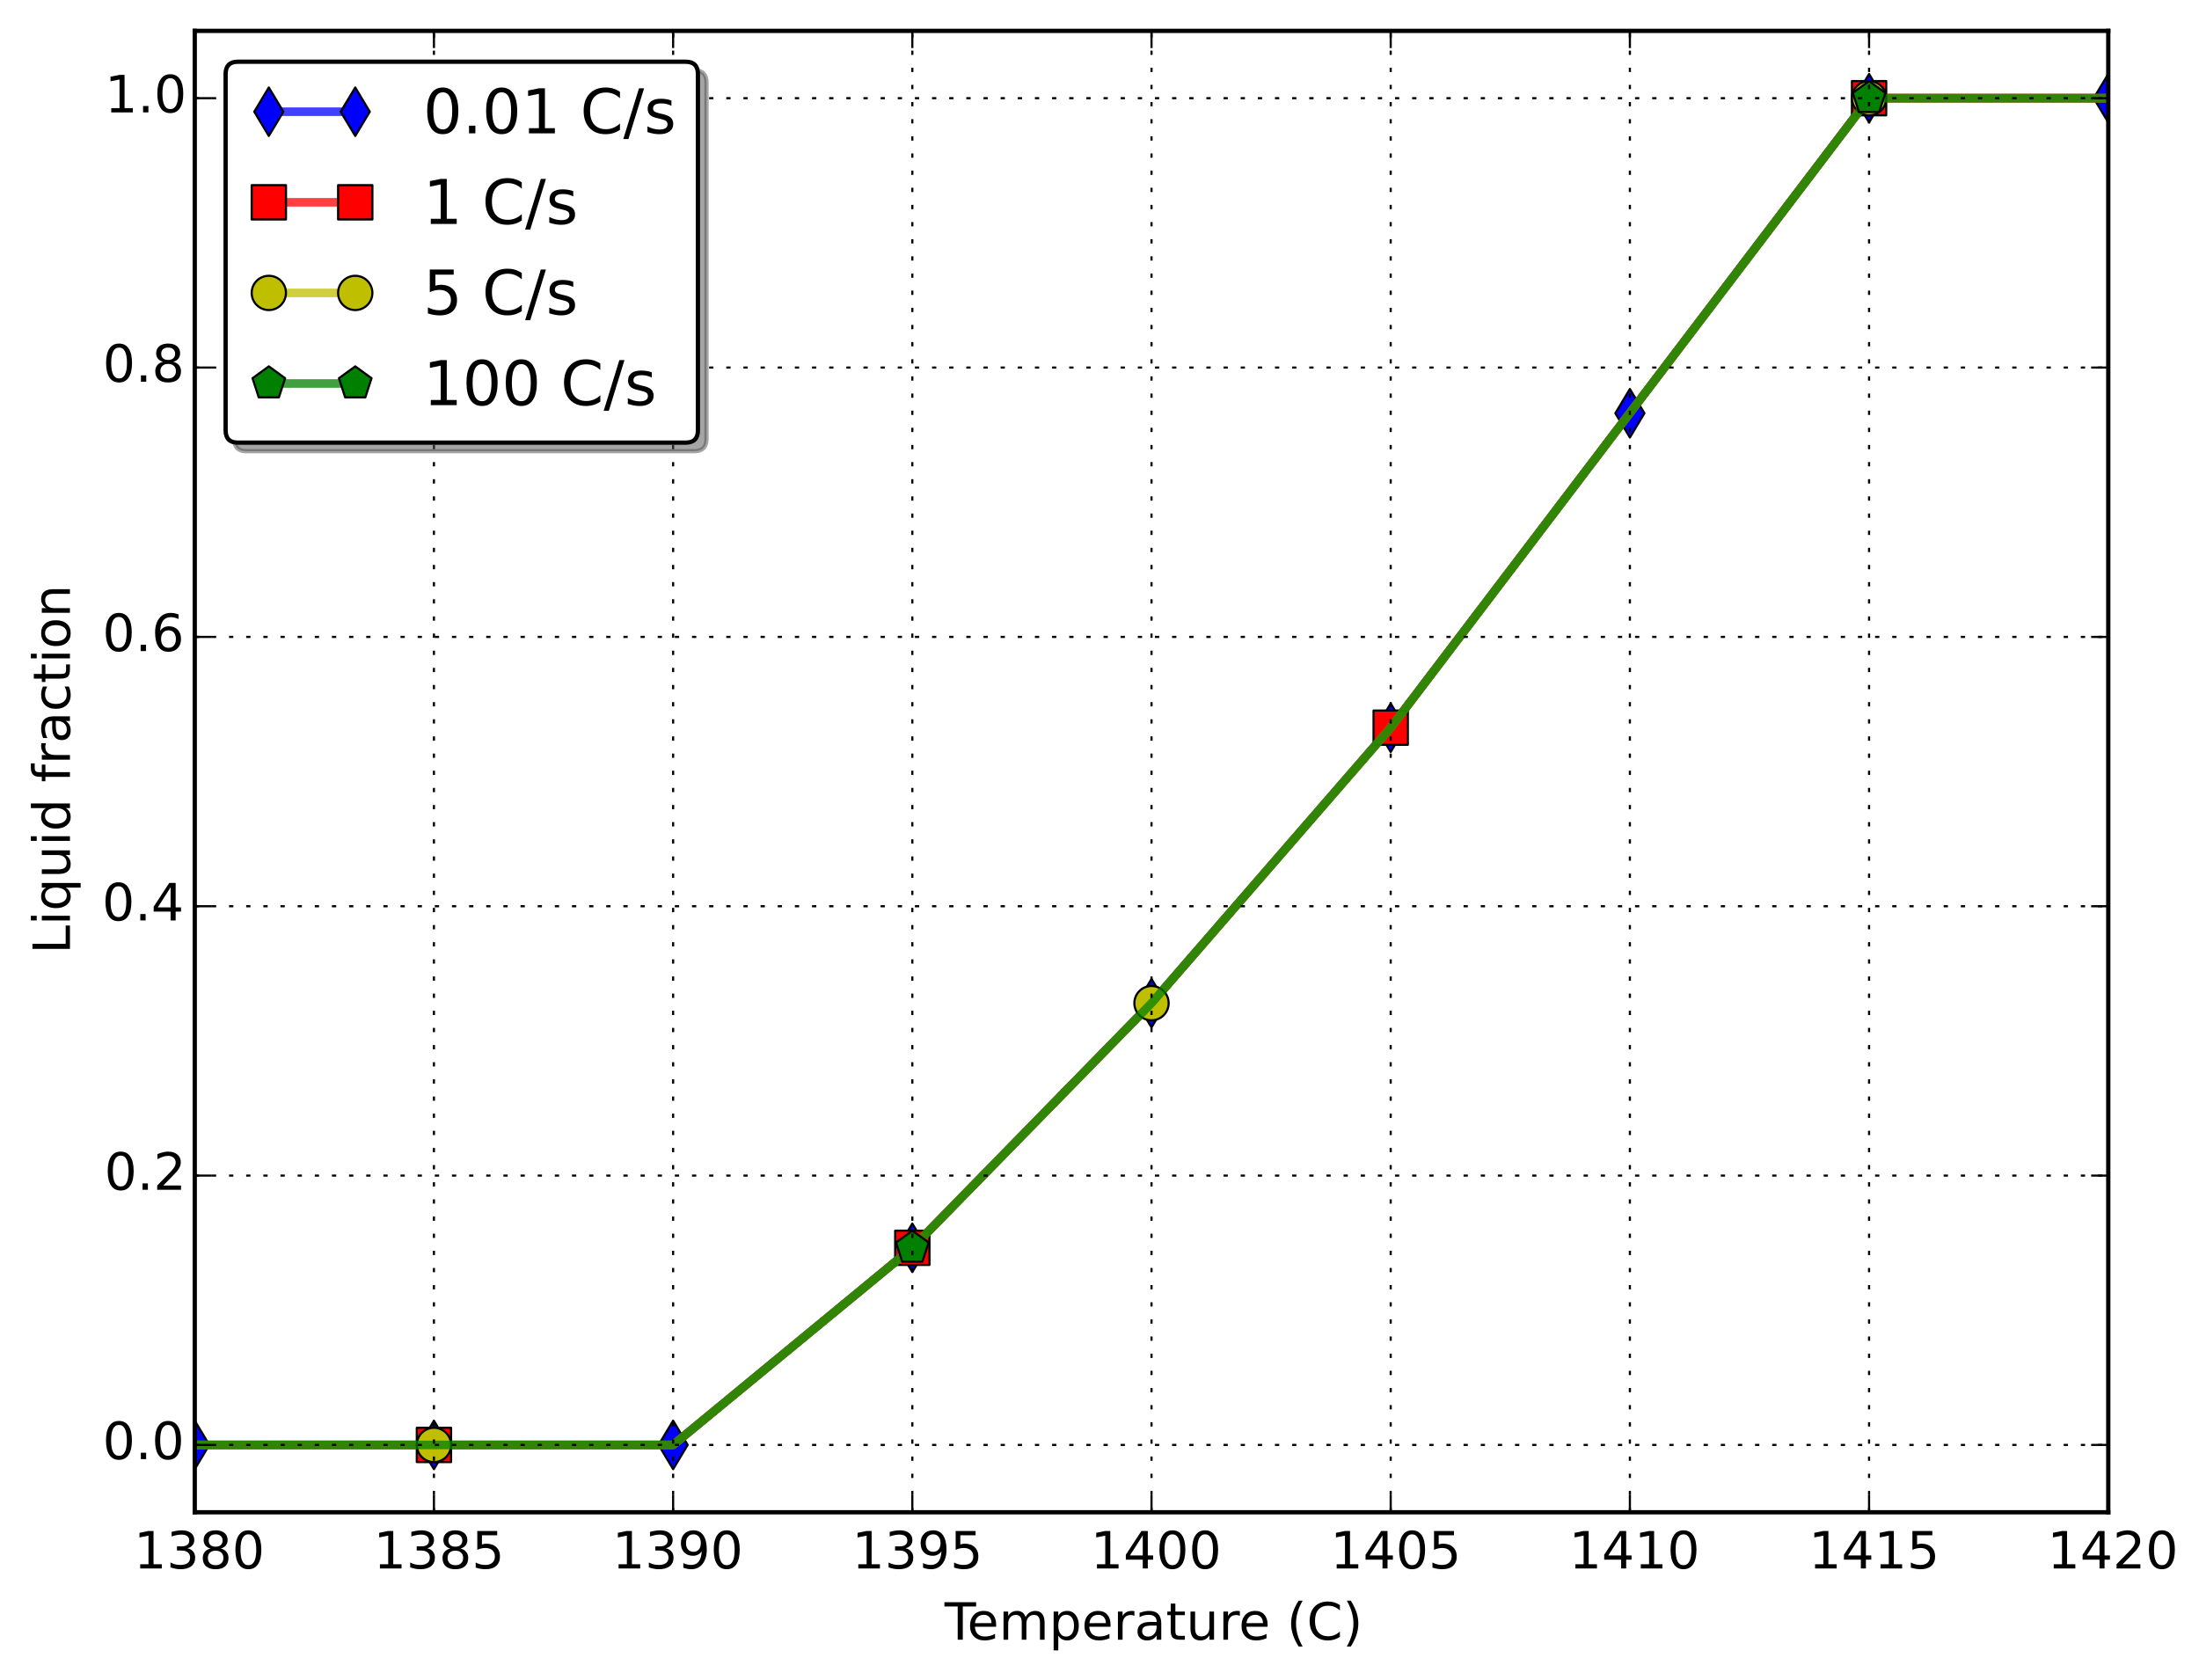 <?xml version="1.0" encoding="utf-8" standalone="no"?>
<!DOCTYPE svg PUBLIC "-//W3C//DTD SVG 1.1//EN"
  "http://www.w3.org/Graphics/SVG/1.1/DTD/svg11.dtd">
<!-- Created with matplotlib (http://matplotlib.org/) -->
<svg height="392pt" version="1.1" viewBox="0 0 513 392" width="513pt" xmlns="http://www.w3.org/2000/svg" xmlns:xlink="http://www.w3.org/1999/xlink">
 <defs>
  <style type="text/css">
*{stroke-linecap:butt;stroke-linejoin:round;}
  </style>
 </defs>
 <g id="figure_1">
  <g id="patch_1">
   <path d="
M0 392.227
L513.246 392.227
L513.246 0
L0 0
z
" style="fill:#ffffff;"/>
  </g>
  <g id="axes_1">
   <g id="patch_2">
    <path d="
M45.433 352.8
L491.833 352.8
L491.833 7.2
L45.433 7.2
z
" style="fill:#ffffff;"/>
   </g>
   <g id="line2d_1">
    <path clip-path="url(#p2673c339a9)" d="
M514.246 22.909
L436.033 22.909
L324.433 169.763
L268.633 234.03
L212.833 291.104
L157.033 337.091
L-1 337.091
L-1 337.091" style="fill:none;opacity:0.75;stroke:#0000ff;stroke-linecap:square;stroke-width:2;"/>
    <defs>
     <path d="
M-2.66454e-16 5.657
L3.394 0
L1.77636e-16 -5.657
L-3.394 -8.88178e-16
z
" id="m608f1dc047" style="stroke:#000000;stroke-linejoin:miter;stroke-width:0.5;"/>
    </defs>
    <g clip-path="url(#p2673c339a9)">
     <use style="fill:#0000ff;opacity:0.75;stroke:#000000;stroke-linejoin:miter;stroke-width:0.5;" x="2444.833" xlink:href="#m608f1dc047" y="22.909"/>
     <use style="fill:#0000ff;opacity:0.75;stroke:#000000;stroke-linejoin:miter;stroke-width:0.5;" x="2389.033" xlink:href="#m608f1dc047" y="22.909"/>
     <use style="fill:#0000ff;opacity:0.75;stroke:#000000;stroke-linejoin:miter;stroke-width:0.5;" x="2333.233" xlink:href="#m608f1dc047" y="22.909"/>
     <use style="fill:#0000ff;opacity:0.75;stroke:#000000;stroke-linejoin:miter;stroke-width:0.5;" x="2277.433" xlink:href="#m608f1dc047" y="22.909"/>
     <use style="fill:#0000ff;opacity:0.75;stroke:#000000;stroke-linejoin:miter;stroke-width:0.5;" x="2221.633" xlink:href="#m608f1dc047" y="22.909"/>
     <use style="fill:#0000ff;opacity:0.75;stroke:#000000;stroke-linejoin:miter;stroke-width:0.5;" x="2165.833" xlink:href="#m608f1dc047" y="22.909"/>
     <use style="fill:#0000ff;opacity:0.75;stroke:#000000;stroke-linejoin:miter;stroke-width:0.5;" x="2110.033" xlink:href="#m608f1dc047" y="22.909"/>
     <use style="fill:#0000ff;opacity:0.75;stroke:#000000;stroke-linejoin:miter;stroke-width:0.5;" x="2054.233" xlink:href="#m608f1dc047" y="22.909"/>
     <use style="fill:#0000ff;opacity:0.75;stroke:#000000;stroke-linejoin:miter;stroke-width:0.5;" x="1998.433" xlink:href="#m608f1dc047" y="22.909"/>
     <use style="fill:#0000ff;opacity:0.75;stroke:#000000;stroke-linejoin:miter;stroke-width:0.5;" x="1942.633" xlink:href="#m608f1dc047" y="22.909"/>
     <use style="fill:#0000ff;opacity:0.75;stroke:#000000;stroke-linejoin:miter;stroke-width:0.5;" x="1886.833" xlink:href="#m608f1dc047" y="22.909"/>
     <use style="fill:#0000ff;opacity:0.75;stroke:#000000;stroke-linejoin:miter;stroke-width:0.5;" x="1831.033" xlink:href="#m608f1dc047" y="22.909"/>
     <use style="fill:#0000ff;opacity:0.75;stroke:#000000;stroke-linejoin:miter;stroke-width:0.5;" x="1775.233" xlink:href="#m608f1dc047" y="22.909"/>
     <use style="fill:#0000ff;opacity:0.75;stroke:#000000;stroke-linejoin:miter;stroke-width:0.5;" x="1719.433" xlink:href="#m608f1dc047" y="22.909"/>
     <use style="fill:#0000ff;opacity:0.75;stroke:#000000;stroke-linejoin:miter;stroke-width:0.5;" x="1663.633" xlink:href="#m608f1dc047" y="22.909"/>
     <use style="fill:#0000ff;opacity:0.75;stroke:#000000;stroke-linejoin:miter;stroke-width:0.5;" x="1607.833" xlink:href="#m608f1dc047" y="22.909"/>
     <use style="fill:#0000ff;opacity:0.75;stroke:#000000;stroke-linejoin:miter;stroke-width:0.5;" x="1552.033" xlink:href="#m608f1dc047" y="22.909"/>
     <use style="fill:#0000ff;opacity:0.75;stroke:#000000;stroke-linejoin:miter;stroke-width:0.5;" x="1496.233" xlink:href="#m608f1dc047" y="22.909"/>
     <use style="fill:#0000ff;opacity:0.75;stroke:#000000;stroke-linejoin:miter;stroke-width:0.5;" x="1440.433" xlink:href="#m608f1dc047" y="22.909"/>
     <use style="fill:#0000ff;opacity:0.75;stroke:#000000;stroke-linejoin:miter;stroke-width:0.5;" x="1384.633" xlink:href="#m608f1dc047" y="22.909"/>
     <use style="fill:#0000ff;opacity:0.75;stroke:#000000;stroke-linejoin:miter;stroke-width:0.5;" x="1328.833" xlink:href="#m608f1dc047" y="22.909"/>
     <use style="fill:#0000ff;opacity:0.75;stroke:#000000;stroke-linejoin:miter;stroke-width:0.5;" x="1273.033" xlink:href="#m608f1dc047" y="22.909"/>
     <use style="fill:#0000ff;opacity:0.75;stroke:#000000;stroke-linejoin:miter;stroke-width:0.5;" x="1217.233" xlink:href="#m608f1dc047" y="22.909"/>
     <use style="fill:#0000ff;opacity:0.75;stroke:#000000;stroke-linejoin:miter;stroke-width:0.5;" x="1161.433" xlink:href="#m608f1dc047" y="22.909"/>
     <use style="fill:#0000ff;opacity:0.75;stroke:#000000;stroke-linejoin:miter;stroke-width:0.5;" x="1105.633" xlink:href="#m608f1dc047" y="22.909"/>
     <use style="fill:#0000ff;opacity:0.75;stroke:#000000;stroke-linejoin:miter;stroke-width:0.5;" x="1049.833" xlink:href="#m608f1dc047" y="22.909"/>
     <use style="fill:#0000ff;opacity:0.75;stroke:#000000;stroke-linejoin:miter;stroke-width:0.5;" x="994.033" xlink:href="#m608f1dc047" y="22.909"/>
     <use style="fill:#0000ff;opacity:0.75;stroke:#000000;stroke-linejoin:miter;stroke-width:0.5;" x="938.233" xlink:href="#m608f1dc047" y="22.909"/>
     <use style="fill:#0000ff;opacity:0.75;stroke:#000000;stroke-linejoin:miter;stroke-width:0.5;" x="882.433" xlink:href="#m608f1dc047" y="22.909"/>
     <use style="fill:#0000ff;opacity:0.75;stroke:#000000;stroke-linejoin:miter;stroke-width:0.5;" x="826.633" xlink:href="#m608f1dc047" y="22.909"/>
     <use style="fill:#0000ff;opacity:0.75;stroke:#000000;stroke-linejoin:miter;stroke-width:0.5;" x="770.833" xlink:href="#m608f1dc047" y="22.909"/>
     <use style="fill:#0000ff;opacity:0.75;stroke:#000000;stroke-linejoin:miter;stroke-width:0.5;" x="715.033" xlink:href="#m608f1dc047" y="22.909"/>
     <use style="fill:#0000ff;opacity:0.75;stroke:#000000;stroke-linejoin:miter;stroke-width:0.5;" x="659.233" xlink:href="#m608f1dc047" y="22.909"/>
     <use style="fill:#0000ff;opacity:0.75;stroke:#000000;stroke-linejoin:miter;stroke-width:0.5;" x="603.433" xlink:href="#m608f1dc047" y="22.909"/>
     <use style="fill:#0000ff;opacity:0.75;stroke:#000000;stroke-linejoin:miter;stroke-width:0.5;" x="547.633" xlink:href="#m608f1dc047" y="22.909"/>
     <use style="fill:#0000ff;opacity:0.75;stroke:#000000;stroke-linejoin:miter;stroke-width:0.5;" x="491.833" xlink:href="#m608f1dc047" y="22.909"/>
     <use style="fill:#0000ff;opacity:0.75;stroke:#000000;stroke-linejoin:miter;stroke-width:0.5;" x="436.033" xlink:href="#m608f1dc047" y="22.909"/>
     <use style="fill:#0000ff;opacity:0.75;stroke:#000000;stroke-linejoin:miter;stroke-width:0.5;" x="380.233" xlink:href="#m608f1dc047" y="96.405"/>
     <use style="fill:#0000ff;opacity:0.75;stroke:#000000;stroke-linejoin:miter;stroke-width:0.5;" x="324.433" xlink:href="#m608f1dc047" y="169.763"/>
     <use style="fill:#0000ff;opacity:0.75;stroke:#000000;stroke-linejoin:miter;stroke-width:0.5;" x="268.633" xlink:href="#m608f1dc047" y="234.03"/>
     <use style="fill:#0000ff;opacity:0.75;stroke:#000000;stroke-linejoin:miter;stroke-width:0.5;" x="212.833" xlink:href="#m608f1dc047" y="291.104"/>
     <use style="fill:#0000ff;opacity:0.75;stroke:#000000;stroke-linejoin:miter;stroke-width:0.5;" x="157.033" xlink:href="#m608f1dc047" y="337.091"/>
     <use style="fill:#0000ff;opacity:0.75;stroke:#000000;stroke-linejoin:miter;stroke-width:0.5;" x="101.233" xlink:href="#m608f1dc047" y="337.091"/>
     <use style="fill:#0000ff;opacity:0.75;stroke:#000000;stroke-linejoin:miter;stroke-width:0.5;" x="45.433" xlink:href="#m608f1dc047" y="337.091"/>
     <use style="fill:#0000ff;opacity:0.75;stroke:#000000;stroke-linejoin:miter;stroke-width:0.5;" x="-1.0" xlink:href="#m608f1dc047" y="337.091"/>
    </g>
   </g>
   <g id="line2d_2">
    <path clip-path="url(#p2673c339a9)" d="
M514.246 22.909
L436.033 22.909
L324.433 169.763
L268.633 234.03
L212.833 291.104
L157.033 337.091
L-1 337.091
L-1 337.091" style="fill:none;opacity:0.75;stroke:#ff0000;stroke-linecap:square;stroke-width:2;"/>
    <defs>
     <path d="
M-4 4
L4 4
L4 -4
L-4 -4
z
" id="m9f4866b8a7" style="stroke:#000000;stroke-linejoin:miter;stroke-width:0.5;"/>
    </defs>
    <g clip-path="url(#p2673c339a9)">
     <use style="fill:#ff0000;opacity:0.75;stroke:#000000;stroke-linejoin:miter;stroke-width:0.5;" x="2444.833" xlink:href="#m9f4866b8a7" y="22.909"/>
     <use style="fill:#ff0000;opacity:0.75;stroke:#000000;stroke-linejoin:miter;stroke-width:0.5;" x="2333.233" xlink:href="#m9f4866b8a7" y="22.909"/>
     <use style="fill:#ff0000;opacity:0.75;stroke:#000000;stroke-linejoin:miter;stroke-width:0.5;" x="2221.633" xlink:href="#m9f4866b8a7" y="22.909"/>
     <use style="fill:#ff0000;opacity:0.75;stroke:#000000;stroke-linejoin:miter;stroke-width:0.5;" x="2110.033" xlink:href="#m9f4866b8a7" y="22.909"/>
     <use style="fill:#ff0000;opacity:0.75;stroke:#000000;stroke-linejoin:miter;stroke-width:0.5;" x="1998.433" xlink:href="#m9f4866b8a7" y="22.909"/>
     <use style="fill:#ff0000;opacity:0.75;stroke:#000000;stroke-linejoin:miter;stroke-width:0.5;" x="1886.833" xlink:href="#m9f4866b8a7" y="22.909"/>
     <use style="fill:#ff0000;opacity:0.75;stroke:#000000;stroke-linejoin:miter;stroke-width:0.5;" x="1775.233" xlink:href="#m9f4866b8a7" y="22.909"/>
     <use style="fill:#ff0000;opacity:0.75;stroke:#000000;stroke-linejoin:miter;stroke-width:0.5;" x="1663.633" xlink:href="#m9f4866b8a7" y="22.909"/>
     <use style="fill:#ff0000;opacity:0.75;stroke:#000000;stroke-linejoin:miter;stroke-width:0.5;" x="1552.033" xlink:href="#m9f4866b8a7" y="22.909"/>
     <use style="fill:#ff0000;opacity:0.75;stroke:#000000;stroke-linejoin:miter;stroke-width:0.5;" x="1440.433" xlink:href="#m9f4866b8a7" y="22.909"/>
     <use style="fill:#ff0000;opacity:0.75;stroke:#000000;stroke-linejoin:miter;stroke-width:0.5;" x="1328.833" xlink:href="#m9f4866b8a7" y="22.909"/>
     <use style="fill:#ff0000;opacity:0.75;stroke:#000000;stroke-linejoin:miter;stroke-width:0.5;" x="1217.233" xlink:href="#m9f4866b8a7" y="22.909"/>
     <use style="fill:#ff0000;opacity:0.75;stroke:#000000;stroke-linejoin:miter;stroke-width:0.5;" x="1105.633" xlink:href="#m9f4866b8a7" y="22.909"/>
     <use style="fill:#ff0000;opacity:0.75;stroke:#000000;stroke-linejoin:miter;stroke-width:0.5;" x="994.033" xlink:href="#m9f4866b8a7" y="22.909"/>
     <use style="fill:#ff0000;opacity:0.75;stroke:#000000;stroke-linejoin:miter;stroke-width:0.5;" x="882.433" xlink:href="#m9f4866b8a7" y="22.909"/>
     <use style="fill:#ff0000;opacity:0.75;stroke:#000000;stroke-linejoin:miter;stroke-width:0.5;" x="770.833" xlink:href="#m9f4866b8a7" y="22.909"/>
     <use style="fill:#ff0000;opacity:0.75;stroke:#000000;stroke-linejoin:miter;stroke-width:0.5;" x="659.233" xlink:href="#m9f4866b8a7" y="22.909"/>
     <use style="fill:#ff0000;opacity:0.75;stroke:#000000;stroke-linejoin:miter;stroke-width:0.5;" x="547.633" xlink:href="#m9f4866b8a7" y="22.909"/>
     <use style="fill:#ff0000;opacity:0.75;stroke:#000000;stroke-linejoin:miter;stroke-width:0.5;" x="436.033" xlink:href="#m9f4866b8a7" y="22.909"/>
     <use style="fill:#ff0000;opacity:0.75;stroke:#000000;stroke-linejoin:miter;stroke-width:0.5;" x="324.433" xlink:href="#m9f4866b8a7" y="169.763"/>
     <use style="fill:#ff0000;opacity:0.75;stroke:#000000;stroke-linejoin:miter;stroke-width:0.5;" x="212.833" xlink:href="#m9f4866b8a7" y="291.104"/>
     <use style="fill:#ff0000;opacity:0.75;stroke:#000000;stroke-linejoin:miter;stroke-width:0.5;" x="101.233" xlink:href="#m9f4866b8a7" y="337.091"/>
     <use style="fill:#ff0000;opacity:0.75;stroke:#000000;stroke-linejoin:miter;stroke-width:0.5;" x="-1.0" xlink:href="#m9f4866b8a7" y="337.091"/>
    </g>
   </g>
   <g id="line2d_3">
    <path clip-path="url(#p2673c339a9)" d="
M514.246 22.909
L436.033 22.909
L324.433 169.763
L268.633 234.03
L212.833 291.104
L157.033 337.091
L-1 337.091
L-1 337.091" style="fill:none;opacity:0.75;stroke:#bfbf00;stroke-linecap:square;stroke-width:2;"/>
    <defs>
     <path d="
M0 4
C1.061 4 2.078 3.579 2.828 2.828
C3.579 2.078 4 1.061 4 0
C4 -1.061 3.579 -2.078 2.828 -2.828
C2.078 -3.579 1.061 -4 0 -4
C-1.061 -4 -2.078 -3.579 -2.828 -2.828
C-3.579 -2.078 -4 -1.061 -4 0
C-4 1.061 -3.579 2.078 -2.828 2.828
C-2.078 3.579 -1.061 4 0 4
z
" id="md890d3dbaf" style="stroke:#000000;stroke-width:0.5;"/>
    </defs>
    <g clip-path="url(#p2673c339a9)">
     <use style="fill:#bfbf00;opacity:0.75;stroke:#000000;stroke-width:0.5;" x="2444.833" xlink:href="#md890d3dbaf" y="22.909"/>
     <use style="fill:#bfbf00;opacity:0.75;stroke:#000000;stroke-width:0.5;" x="2277.433" xlink:href="#md890d3dbaf" y="22.909"/>
     <use style="fill:#bfbf00;opacity:0.75;stroke:#000000;stroke-width:0.5;" x="2110.033" xlink:href="#md890d3dbaf" y="22.909"/>
     <use style="fill:#bfbf00;opacity:0.75;stroke:#000000;stroke-width:0.5;" x="1942.633" xlink:href="#md890d3dbaf" y="22.909"/>
     <use style="fill:#bfbf00;opacity:0.75;stroke:#000000;stroke-width:0.5;" x="1775.233" xlink:href="#md890d3dbaf" y="22.909"/>
     <use style="fill:#bfbf00;opacity:0.75;stroke:#000000;stroke-width:0.5;" x="1607.833" xlink:href="#md890d3dbaf" y="22.909"/>
     <use style="fill:#bfbf00;opacity:0.75;stroke:#000000;stroke-width:0.5;" x="1440.433" xlink:href="#md890d3dbaf" y="22.909"/>
     <use style="fill:#bfbf00;opacity:0.75;stroke:#000000;stroke-width:0.5;" x="1273.033" xlink:href="#md890d3dbaf" y="22.909"/>
     <use style="fill:#bfbf00;opacity:0.75;stroke:#000000;stroke-width:0.5;" x="1105.633" xlink:href="#md890d3dbaf" y="22.909"/>
     <use style="fill:#bfbf00;opacity:0.75;stroke:#000000;stroke-width:0.5;" x="938.233" xlink:href="#md890d3dbaf" y="22.909"/>
     <use style="fill:#bfbf00;opacity:0.75;stroke:#000000;stroke-width:0.5;" x="770.833" xlink:href="#md890d3dbaf" y="22.909"/>
     <use style="fill:#bfbf00;opacity:0.75;stroke:#000000;stroke-width:0.5;" x="603.433" xlink:href="#md890d3dbaf" y="22.909"/>
     <use style="fill:#bfbf00;opacity:0.75;stroke:#000000;stroke-width:0.5;" x="436.033" xlink:href="#md890d3dbaf" y="22.909"/>
     <use style="fill:#bfbf00;opacity:0.75;stroke:#000000;stroke-width:0.5;" x="268.633" xlink:href="#md890d3dbaf" y="234.03"/>
     <use style="fill:#bfbf00;opacity:0.75;stroke:#000000;stroke-width:0.5;" x="101.233" xlink:href="#md890d3dbaf" y="337.091"/>
     <use style="fill:#bfbf00;opacity:0.75;stroke:#000000;stroke-width:0.5;" x="-1.0" xlink:href="#md890d3dbaf" y="337.091"/>
    </g>
   </g>
   <g id="line2d_4">
    <path clip-path="url(#p2673c339a9)" d="
M514.246 22.909
L436.033 22.909
L324.433 169.763
L268.633 234.03
L212.833 291.104
L157.033 337.091
L-1 337.091
L-1 337.091" style="fill:none;opacity:0.75;stroke:#008000;stroke-linecap:square;stroke-width:2;"/>
    <defs>
     <path d="
M2.44929e-16 -4
L-3.804 -1.236
L-2.351 3.236
L2.351 3.236
L3.804 -1.236
z
" id="m576d2b6da8" style="stroke:#000000;stroke-linejoin:miter;stroke-width:0.5;"/>
    </defs>
    <g clip-path="url(#p2673c339a9)">
     <use style="fill:#008000;opacity:0.75;stroke:#000000;stroke-linejoin:miter;stroke-width:0.5;" x="2444.833" xlink:href="#m576d2b6da8" y="22.909"/>
     <use style="fill:#008000;opacity:0.75;stroke:#000000;stroke-linejoin:miter;stroke-width:0.5;" x="2221.633" xlink:href="#m576d2b6da8" y="22.909"/>
     <use style="fill:#008000;opacity:0.75;stroke:#000000;stroke-linejoin:miter;stroke-width:0.5;" x="1998.433" xlink:href="#m576d2b6da8" y="22.909"/>
     <use style="fill:#008000;opacity:0.75;stroke:#000000;stroke-linejoin:miter;stroke-width:0.5;" x="1775.233" xlink:href="#m576d2b6da8" y="22.909"/>
     <use style="fill:#008000;opacity:0.75;stroke:#000000;stroke-linejoin:miter;stroke-width:0.5;" x="1552.033" xlink:href="#m576d2b6da8" y="22.909"/>
     <use style="fill:#008000;opacity:0.75;stroke:#000000;stroke-linejoin:miter;stroke-width:0.5;" x="1328.833" xlink:href="#m576d2b6da8" y="22.909"/>
     <use style="fill:#008000;opacity:0.75;stroke:#000000;stroke-linejoin:miter;stroke-width:0.5;" x="1105.633" xlink:href="#m576d2b6da8" y="22.909"/>
     <use style="fill:#008000;opacity:0.75;stroke:#000000;stroke-linejoin:miter;stroke-width:0.5;" x="882.433" xlink:href="#m576d2b6da8" y="22.909"/>
     <use style="fill:#008000;opacity:0.75;stroke:#000000;stroke-linejoin:miter;stroke-width:0.5;" x="659.233" xlink:href="#m576d2b6da8" y="22.909"/>
     <use style="fill:#008000;opacity:0.75;stroke:#000000;stroke-linejoin:miter;stroke-width:0.5;" x="436.033" xlink:href="#m576d2b6da8" y="22.909"/>
     <use style="fill:#008000;opacity:0.75;stroke:#000000;stroke-linejoin:miter;stroke-width:0.5;" x="212.833" xlink:href="#m576d2b6da8" y="291.104"/>
     <use style="fill:#008000;opacity:0.75;stroke:#000000;stroke-linejoin:miter;stroke-width:0.5;" x="-1.0" xlink:href="#m576d2b6da8" y="335.161"/>
    </g>
   </g>
   <g id="patch_3">
    <path d="
M45.433 7.2
L491.833 7.2" style="fill:none;stroke:#000000;stroke-linecap:square;stroke-linejoin:miter;"/>
   </g>
   <g id="patch_4">
    <path d="
M491.833 352.8
L491.833 7.2" style="fill:none;stroke:#000000;stroke-linecap:square;stroke-linejoin:miter;"/>
   </g>
   <g id="patch_5">
    <path d="
M45.433 352.8
L491.833 352.8" style="fill:none;stroke:#000000;stroke-linecap:square;stroke-linejoin:miter;"/>
   </g>
   <g id="patch_6">
    <path d="
M45.433 352.8
L45.433 7.2" style="fill:none;stroke:#000000;stroke-linecap:square;stroke-linejoin:miter;"/>
   </g>
   <g id="matplotlib.axis_1">
    <g id="xtick_1">
     <g id="line2d_5">
      <path clip-path="url(#p2673c339a9)" d="
M45.433 352.8
L45.433 7.2" style="fill:none;stroke:#000000;stroke-dasharray:1,3;stroke-dashoffset:0.0;stroke-width:0.5;"/>
     </g>
     <g id="line2d_6">
      <defs>
       <path d="
M0 0
L0 -4" id="m93b0483c22" style="stroke:#000000;stroke-width:0.5;"/>
      </defs>
      <g>
       <use style="stroke:#000000;stroke-width:0.5;" x="45.433" xlink:href="#m93b0483c22" y="352.8"/>
      </g>
     </g>
     <g id="line2d_7">
      <defs>
       <path d="
M0 0
L0 4" id="m741efc42ff" style="stroke:#000000;stroke-width:0.5;"/>
      </defs>
      <g>
       <use style="stroke:#000000;stroke-width:0.5;" x="45.433" xlink:href="#m741efc42ff" y="7.2"/>
      </g>
     </g>
     <g id="text_1">
      <!-- 1380 -->
      <defs>
       <path d="
M40.578 39.312
Q47.656 37.797 51.625 33
Q55.609 28.219 55.609 21.188
Q55.609 10.406 48.188 4.484
Q40.766 -1.422 27.094 -1.422
Q22.516 -1.422 17.656 -0.516
Q12.797 0.391 7.625 2.203
L7.625 11.719
Q11.719 9.328 16.594 8.109
Q21.484 6.891 26.812 6.891
Q36.078 6.891 40.938 10.547
Q45.797 14.203 45.797 21.188
Q45.797 27.641 41.281 31.266
Q36.766 34.906 28.719 34.906
L20.219 34.906
L20.219 43.016
L29.109 43.016
Q36.375 43.016 40.234 45.922
Q44.094 48.828 44.094 54.297
Q44.094 59.906 40.109 62.906
Q36.141 65.922 28.719 65.922
Q24.656 65.922 20.016 65.031
Q15.375 64.156 9.812 62.312
L9.812 71.094
Q15.438 72.656 20.344 73.438
Q25.25 74.219 29.594 74.219
Q40.828 74.219 47.359 69.109
Q53.906 64.016 53.906 55.328
Q53.906 49.266 50.438 45.094
Q46.969 40.922 40.578 39.312" id="BitstreamVeraSans-Roman-33"/>
       <path d="
M31.781 34.625
Q24.75 34.625 20.719 30.859
Q16.703 27.094 16.703 20.516
Q16.703 13.922 20.719 10.156
Q24.75 6.391 31.781 6.391
Q38.812 6.391 42.859 10.172
Q46.922 13.969 46.922 20.516
Q46.922 27.094 42.891 30.859
Q38.875 34.625 31.781 34.625
M21.922 38.812
Q15.578 40.375 12.031 44.719
Q8.5 49.078 8.5 55.328
Q8.5 64.062 14.719 69.141
Q20.953 74.219 31.781 74.219
Q42.672 74.219 48.875 69.141
Q55.078 64.062 55.078 55.328
Q55.078 49.078 51.531 44.719
Q48 40.375 41.703 38.812
Q48.828 37.156 52.797 32.312
Q56.781 27.484 56.781 20.516
Q56.781 9.906 50.312 4.234
Q43.844 -1.422 31.781 -1.422
Q19.734 -1.422 13.25 4.234
Q6.781 9.906 6.781 20.516
Q6.781 27.484 10.781 32.312
Q14.797 37.156 21.922 38.812
M18.312 54.391
Q18.312 48.734 21.844 45.562
Q25.391 42.391 31.781 42.391
Q38.141 42.391 41.719 45.562
Q45.312 48.734 45.312 54.391
Q45.312 60.062 41.719 63.234
Q38.141 66.406 31.781 66.406
Q25.391 66.406 21.844 63.234
Q18.312 60.062 18.312 54.391" id="BitstreamVeraSans-Roman-38"/>
       <path d="
M12.406 8.297
L28.516 8.297
L28.516 63.922
L10.984 60.406
L10.984 69.391
L28.422 72.906
L38.281 72.906
L38.281 8.297
L54.391 8.297
L54.391 0
L12.406 0
z
" id="BitstreamVeraSans-Roman-31"/>
       <path d="
M31.781 66.406
Q24.172 66.406 20.328 58.906
Q16.5 51.422 16.5 36.375
Q16.5 21.391 20.328 13.891
Q24.172 6.391 31.781 6.391
Q39.453 6.391 43.281 13.891
Q47.125 21.391 47.125 36.375
Q47.125 51.422 43.281 58.906
Q39.453 66.406 31.781 66.406
M31.781 74.219
Q44.047 74.219 50.516 64.516
Q56.984 54.828 56.984 36.375
Q56.984 17.969 50.516 8.266
Q44.047 -1.422 31.781 -1.422
Q19.531 -1.422 13.062 8.266
Q6.594 17.969 6.594 36.375
Q6.594 54.828 13.062 64.516
Q19.531 74.219 31.781 74.219" id="BitstreamVeraSans-Roman-30"/>
      </defs>
      <g transform="translate(31.221 365.918)scale(0.12 -0.12)">
       <use xlink:href="#BitstreamVeraSans-Roman-31"/>
       <use x="63.623" xlink:href="#BitstreamVeraSans-Roman-33"/>
       <use x="127.246" xlink:href="#BitstreamVeraSans-Roman-38"/>
       <use x="190.869" xlink:href="#BitstreamVeraSans-Roman-30"/>
      </g>
     </g>
    </g>
    <g id="xtick_2">
     <g id="line2d_8">
      <path clip-path="url(#p2673c339a9)" d="
M101.233 352.8
L101.233 7.2" style="fill:none;stroke:#000000;stroke-dasharray:1,3;stroke-dashoffset:0.0;stroke-width:0.5;"/>
     </g>
     <g id="line2d_9">
      <g>
       <use style="stroke:#000000;stroke-width:0.5;" x="101.233" xlink:href="#m93b0483c22" y="352.8"/>
      </g>
     </g>
     <g id="line2d_10">
      <g>
       <use style="stroke:#000000;stroke-width:0.5;" x="101.233" xlink:href="#m741efc42ff" y="7.2"/>
      </g>
     </g>
     <g id="text_2">
      <!-- 1385 -->
      <defs>
       <path d="
M10.797 72.906
L49.516 72.906
L49.516 64.594
L19.828 64.594
L19.828 46.734
Q21.969 47.469 24.109 47.828
Q26.266 48.188 28.422 48.188
Q40.625 48.188 47.75 41.5
Q54.891 34.812 54.891 23.391
Q54.891 11.625 47.562 5.094
Q40.234 -1.422 26.906 -1.422
Q22.312 -1.422 17.547 -0.641
Q12.797 0.141 7.719 1.703
L7.719 11.625
Q12.109 9.234 16.797 8.062
Q21.484 6.891 26.703 6.891
Q35.156 6.891 40.078 11.328
Q45.016 15.766 45.016 23.391
Q45.016 31 40.078 35.438
Q35.156 39.891 26.703 39.891
Q22.75 39.891 18.812 39.016
Q14.891 38.141 10.797 36.281
z
" id="BitstreamVeraSans-Roman-35"/>
      </defs>
      <g transform="translate(87.146 365.918)scale(0.12 -0.12)">
       <use xlink:href="#BitstreamVeraSans-Roman-31"/>
       <use x="63.623" xlink:href="#BitstreamVeraSans-Roman-33"/>
       <use x="127.246" xlink:href="#BitstreamVeraSans-Roman-38"/>
       <use x="190.869" xlink:href="#BitstreamVeraSans-Roman-35"/>
      </g>
     </g>
    </g>
    <g id="xtick_3">
     <g id="line2d_11">
      <path clip-path="url(#p2673c339a9)" d="
M157.033 352.8
L157.033 7.2" style="fill:none;stroke:#000000;stroke-dasharray:1,3;stroke-dashoffset:0.0;stroke-width:0.5;"/>
     </g>
     <g id="line2d_12">
      <g>
       <use style="stroke:#000000;stroke-width:0.5;" x="157.033" xlink:href="#m93b0483c22" y="352.8"/>
      </g>
     </g>
     <g id="line2d_13">
      <g>
       <use style="stroke:#000000;stroke-width:0.5;" x="157.033" xlink:href="#m741efc42ff" y="7.2"/>
      </g>
     </g>
     <g id="text_3">
      <!-- 1390 -->
      <defs>
       <path d="
M10.984 1.516
L10.984 10.5
Q14.703 8.734 18.5 7.812
Q22.312 6.891 25.984 6.891
Q35.75 6.891 40.891 13.453
Q46.047 20.016 46.781 33.406
Q43.953 29.203 39.594 26.953
Q35.25 24.703 29.984 24.703
Q19.047 24.703 12.672 31.312
Q6.297 37.938 6.297 49.422
Q6.297 60.641 12.938 67.422
Q19.578 74.219 30.609 74.219
Q43.266 74.219 49.922 64.516
Q56.594 54.828 56.594 36.375
Q56.594 19.141 48.406 8.859
Q40.234 -1.422 26.422 -1.422
Q22.703 -1.422 18.891 -0.688
Q15.094 0.047 10.984 1.516
M30.609 32.422
Q37.25 32.422 41.125 36.953
Q45.016 41.5 45.016 49.422
Q45.016 57.281 41.125 61.844
Q37.25 66.406 30.609 66.406
Q23.969 66.406 20.094 61.844
Q16.219 57.281 16.219 49.422
Q16.219 41.5 20.094 36.953
Q23.969 32.422 30.609 32.422" id="BitstreamVeraSans-Roman-39"/>
      </defs>
      <g transform="translate(142.821 365.918)scale(0.12 -0.12)">
       <use xlink:href="#BitstreamVeraSans-Roman-31"/>
       <use x="63.623" xlink:href="#BitstreamVeraSans-Roman-33"/>
       <use x="127.246" xlink:href="#BitstreamVeraSans-Roman-39"/>
       <use x="190.869" xlink:href="#BitstreamVeraSans-Roman-30"/>
      </g>
     </g>
    </g>
    <g id="xtick_4">
     <g id="line2d_14">
      <path clip-path="url(#p2673c339a9)" d="
M212.833 352.8
L212.833 7.2" style="fill:none;stroke:#000000;stroke-dasharray:1,3;stroke-dashoffset:0.0;stroke-width:0.5;"/>
     </g>
     <g id="line2d_15">
      <g>
       <use style="stroke:#000000;stroke-width:0.5;" x="212.833" xlink:href="#m93b0483c22" y="352.8"/>
      </g>
     </g>
     <g id="line2d_16">
      <g>
       <use style="stroke:#000000;stroke-width:0.5;" x="212.833" xlink:href="#m741efc42ff" y="7.2"/>
      </g>
     </g>
     <g id="text_4">
      <!-- 1395 -->
      <g transform="translate(198.746 365.918)scale(0.12 -0.12)">
       <use xlink:href="#BitstreamVeraSans-Roman-31"/>
       <use x="63.623" xlink:href="#BitstreamVeraSans-Roman-33"/>
       <use x="127.246" xlink:href="#BitstreamVeraSans-Roman-39"/>
       <use x="190.869" xlink:href="#BitstreamVeraSans-Roman-35"/>
      </g>
     </g>
    </g>
    <g id="xtick_5">
     <g id="line2d_17">
      <path clip-path="url(#p2673c339a9)" d="
M268.633 352.8
L268.633 7.2" style="fill:none;stroke:#000000;stroke-dasharray:1,3;stroke-dashoffset:0.0;stroke-width:0.5;"/>
     </g>
     <g id="line2d_18">
      <g>
       <use style="stroke:#000000;stroke-width:0.5;" x="268.633" xlink:href="#m93b0483c22" y="352.8"/>
      </g>
     </g>
     <g id="line2d_19">
      <g>
       <use style="stroke:#000000;stroke-width:0.5;" x="268.633" xlink:href="#m741efc42ff" y="7.2"/>
      </g>
     </g>
     <g id="text_5">
      <!-- 1400 -->
      <defs>
       <path d="
M37.797 64.312
L12.891 25.391
L37.797 25.391
z

M35.203 72.906
L47.609 72.906
L47.609 25.391
L58.016 25.391
L58.016 17.188
L47.609 17.188
L47.609 0
L37.797 0
L37.797 17.188
L4.891 17.188
L4.891 26.703
z
" id="BitstreamVeraSans-Roman-34"/>
      </defs>
      <g transform="translate(254.421 365.918)scale(0.12 -0.12)">
       <use xlink:href="#BitstreamVeraSans-Roman-31"/>
       <use x="63.623" xlink:href="#BitstreamVeraSans-Roman-34"/>
       <use x="127.246" xlink:href="#BitstreamVeraSans-Roman-30"/>
       <use x="190.869" xlink:href="#BitstreamVeraSans-Roman-30"/>
      </g>
     </g>
    </g>
    <g id="xtick_6">
     <g id="line2d_20">
      <path clip-path="url(#p2673c339a9)" d="
M324.433 352.8
L324.433 7.2" style="fill:none;stroke:#000000;stroke-dasharray:1,3;stroke-dashoffset:0.0;stroke-width:0.5;"/>
     </g>
     <g id="line2d_21">
      <g>
       <use style="stroke:#000000;stroke-width:0.5;" x="324.433" xlink:href="#m93b0483c22" y="352.8"/>
      </g>
     </g>
     <g id="line2d_22">
      <g>
       <use style="stroke:#000000;stroke-width:0.5;" x="324.433" xlink:href="#m741efc42ff" y="7.2"/>
      </g>
     </g>
     <g id="text_6">
      <!-- 1405 -->
      <g transform="translate(310.346 365.918)scale(0.12 -0.12)">
       <use xlink:href="#BitstreamVeraSans-Roman-31"/>
       <use x="63.623" xlink:href="#BitstreamVeraSans-Roman-34"/>
       <use x="127.246" xlink:href="#BitstreamVeraSans-Roman-30"/>
       <use x="190.869" xlink:href="#BitstreamVeraSans-Roman-35"/>
      </g>
     </g>
    </g>
    <g id="xtick_7">
     <g id="line2d_23">
      <path clip-path="url(#p2673c339a9)" d="
M380.233 352.8
L380.233 7.2" style="fill:none;stroke:#000000;stroke-dasharray:1,3;stroke-dashoffset:0.0;stroke-width:0.5;"/>
     </g>
     <g id="line2d_24">
      <g>
       <use style="stroke:#000000;stroke-width:0.5;" x="380.233" xlink:href="#m93b0483c22" y="352.8"/>
      </g>
     </g>
     <g id="line2d_25">
      <g>
       <use style="stroke:#000000;stroke-width:0.5;" x="380.233" xlink:href="#m741efc42ff" y="7.2"/>
      </g>
     </g>
     <g id="text_7">
      <!-- 1410 -->
      <g transform="translate(366.021 365.918)scale(0.12 -0.12)">
       <use xlink:href="#BitstreamVeraSans-Roman-31"/>
       <use x="63.623" xlink:href="#BitstreamVeraSans-Roman-34"/>
       <use x="127.246" xlink:href="#BitstreamVeraSans-Roman-31"/>
       <use x="190.869" xlink:href="#BitstreamVeraSans-Roman-30"/>
      </g>
     </g>
    </g>
    <g id="xtick_8">
     <g id="line2d_26">
      <path clip-path="url(#p2673c339a9)" d="
M436.033 352.8
L436.033 7.2" style="fill:none;stroke:#000000;stroke-dasharray:1,3;stroke-dashoffset:0.0;stroke-width:0.5;"/>
     </g>
     <g id="line2d_27">
      <g>
       <use style="stroke:#000000;stroke-width:0.5;" x="436.033" xlink:href="#m93b0483c22" y="352.8"/>
      </g>
     </g>
     <g id="line2d_28">
      <g>
       <use style="stroke:#000000;stroke-width:0.5;" x="436.033" xlink:href="#m741efc42ff" y="7.2"/>
      </g>
     </g>
     <g id="text_8">
      <!-- 1415 -->
      <g transform="translate(421.946 365.918)scale(0.12 -0.12)">
       <use xlink:href="#BitstreamVeraSans-Roman-31"/>
       <use x="63.623" xlink:href="#BitstreamVeraSans-Roman-34"/>
       <use x="127.246" xlink:href="#BitstreamVeraSans-Roman-31"/>
       <use x="190.869" xlink:href="#BitstreamVeraSans-Roman-35"/>
      </g>
     </g>
    </g>
    <g id="xtick_9">
     <g id="line2d_29">
      <path clip-path="url(#p2673c339a9)" d="
M491.833 352.8
L491.833 7.2" style="fill:none;stroke:#000000;stroke-dasharray:1,3;stroke-dashoffset:0.0;stroke-width:0.5;"/>
     </g>
     <g id="line2d_30">
      <g>
       <use style="stroke:#000000;stroke-width:0.5;" x="491.833" xlink:href="#m93b0483c22" y="352.8"/>
      </g>
     </g>
     <g id="line2d_31">
      <g>
       <use style="stroke:#000000;stroke-width:0.5;" x="491.833" xlink:href="#m741efc42ff" y="7.2"/>
      </g>
     </g>
     <g id="text_9">
      <!-- 1420 -->
      <defs>
       <path d="
M19.188 8.297
L53.609 8.297
L53.609 0
L7.328 0
L7.328 8.297
Q12.938 14.109 22.625 23.891
Q32.328 33.688 34.812 36.531
Q39.547 41.844 41.422 45.531
Q43.312 49.219 43.312 52.781
Q43.312 58.594 39.234 62.25
Q35.156 65.922 28.609 65.922
Q23.969 65.922 18.812 64.312
Q13.672 62.703 7.812 59.422
L7.812 69.391
Q13.766 71.781 18.938 73
Q24.125 74.219 28.422 74.219
Q39.75 74.219 46.484 68.547
Q53.219 62.891 53.219 53.422
Q53.219 48.922 51.531 44.891
Q49.859 40.875 45.406 35.406
Q44.188 33.984 37.641 27.219
Q31.109 20.453 19.188 8.297" id="BitstreamVeraSans-Roman-32"/>
      </defs>
      <g transform="translate(477.621 365.918)scale(0.12 -0.12)">
       <use xlink:href="#BitstreamVeraSans-Roman-31"/>
       <use x="63.623" xlink:href="#BitstreamVeraSans-Roman-34"/>
       <use x="127.246" xlink:href="#BitstreamVeraSans-Roman-32"/>
       <use x="190.869" xlink:href="#BitstreamVeraSans-Roman-30"/>
      </g>
     </g>
    </g>
    <g id="text_10">
     <!-- Temperature (C) -->
     <defs>
      <path id="BitstreamVeraSans-Roman-20"/>
      <path d="
M41.109 46.297
Q39.594 47.172 37.812 47.578
Q36.031 48 33.891 48
Q26.266 48 22.188 43.047
Q18.109 38.094 18.109 28.812
L18.109 0
L9.078 0
L9.078 54.688
L18.109 54.688
L18.109 46.188
Q20.953 51.172 25.484 53.578
Q30.031 56 36.531 56
Q37.453 56 38.578 55.875
Q39.703 55.766 41.062 55.516
z
" id="BitstreamVeraSans-Roman-72"/>
      <path d="
M52 44.188
Q55.375 50.25 60.062 53.125
Q64.75 56 71.094 56
Q79.641 56 84.281 50.016
Q88.922 44.047 88.922 33.016
L88.922 0
L79.891 0
L79.891 32.719
Q79.891 40.578 77.094 44.375
Q74.312 48.188 68.609 48.188
Q61.625 48.188 57.562 43.547
Q53.516 38.922 53.516 30.906
L53.516 0
L44.484 0
L44.484 32.719
Q44.484 40.625 41.703 44.406
Q38.922 48.188 33.109 48.188
Q26.219 48.188 22.156 43.531
Q18.109 38.875 18.109 30.906
L18.109 0
L9.078 0
L9.078 54.688
L18.109 54.688
L18.109 46.188
Q21.188 51.219 25.484 53.609
Q29.781 56 35.688 56
Q41.656 56 45.828 52.969
Q50 49.953 52 44.188" id="BitstreamVeraSans-Roman-6d"/>
      <path d="
M8.016 75.875
L15.828 75.875
Q23.141 64.359 26.781 53.312
Q30.422 42.281 30.422 31.391
Q30.422 20.453 26.781 9.375
Q23.141 -1.703 15.828 -13.188
L8.016 -13.188
Q14.5 -2 17.703 9.062
Q20.906 20.125 20.906 31.391
Q20.906 42.672 17.703 53.656
Q14.5 64.656 8.016 75.875" id="BitstreamVeraSans-Roman-29"/>
      <path d="
M-0.297 72.906
L61.375 72.906
L61.375 64.594
L35.5 64.594
L35.5 0
L25.594 0
L25.594 64.594
L-0.297 64.594
z
" id="BitstreamVeraSans-Roman-54"/>
      <path d="
M31 75.875
Q24.469 64.656 21.281 53.656
Q18.109 42.672 18.109 31.391
Q18.109 20.125 21.312 9.062
Q24.516 -2 31 -13.188
L23.188 -13.188
Q15.875 -1.703 12.234 9.375
Q8.594 20.453 8.594 31.391
Q8.594 42.281 12.203 53.312
Q15.828 64.359 23.188 75.875
z
" id="BitstreamVeraSans-Roman-28"/>
      <path d="
M56.203 29.594
L56.203 25.203
L14.891 25.203
Q15.484 15.922 20.484 11.062
Q25.484 6.203 34.422 6.203
Q39.594 6.203 44.453 7.469
Q49.312 8.734 54.109 11.281
L54.109 2.781
Q49.266 0.734 44.188 -0.344
Q39.109 -1.422 33.891 -1.422
Q20.797 -1.422 13.156 6.188
Q5.516 13.812 5.516 26.812
Q5.516 40.234 12.766 48.109
Q20.016 56 32.328 56
Q43.359 56 49.781 48.891
Q56.203 41.797 56.203 29.594
M47.219 32.234
Q47.125 39.594 43.094 43.984
Q39.062 48.391 32.422 48.391
Q24.906 48.391 20.391 44.141
Q15.875 39.891 15.188 32.172
z
" id="BitstreamVeraSans-Roman-65"/>
      <path d="
M64.406 67.281
L64.406 56.891
Q59.422 61.531 53.781 63.812
Q48.141 66.109 41.797 66.109
Q29.297 66.109 22.656 58.469
Q16.016 50.828 16.016 36.375
Q16.016 21.969 22.656 14.328
Q29.297 6.688 41.797 6.688
Q48.141 6.688 53.781 8.984
Q59.422 11.281 64.406 15.922
L64.406 5.609
Q59.234 2.094 53.438 0.328
Q47.656 -1.422 41.219 -1.422
Q24.656 -1.422 15.125 8.703
Q5.609 18.844 5.609 36.375
Q5.609 53.953 15.125 64.078
Q24.656 74.219 41.219 74.219
Q47.75 74.219 53.531 72.484
Q59.328 70.75 64.406 67.281" id="BitstreamVeraSans-Roman-43"/>
      <path d="
M18.312 70.219
L18.312 54.688
L36.812 54.688
L36.812 47.703
L18.312 47.703
L18.312 18.016
Q18.312 11.328 20.141 9.422
Q21.969 7.516 27.594 7.516
L36.812 7.516
L36.812 0
L27.594 0
Q17.188 0 13.234 3.875
Q9.281 7.766 9.281 18.016
L9.281 47.703
L2.688 47.703
L2.688 54.688
L9.281 54.688
L9.281 70.219
z
" id="BitstreamVeraSans-Roman-74"/>
      <path d="
M8.5 21.578
L8.5 54.688
L17.484 54.688
L17.484 21.922
Q17.484 14.156 20.5 10.266
Q23.531 6.391 29.594 6.391
Q36.859 6.391 41.078 11.031
Q45.312 15.672 45.312 23.688
L45.312 54.688
L54.297 54.688
L54.297 0
L45.312 0
L45.312 8.406
Q42.047 3.422 37.719 1
Q33.406 -1.422 27.688 -1.422
Q18.266 -1.422 13.375 4.438
Q8.5 10.297 8.5 21.578" id="BitstreamVeraSans-Roman-75"/>
      <path d="
M34.281 27.484
Q23.391 27.484 19.188 25
Q14.984 22.516 14.984 16.5
Q14.984 11.719 18.141 8.906
Q21.297 6.109 26.703 6.109
Q34.188 6.109 38.703 11.406
Q43.219 16.703 43.219 25.484
L43.219 27.484
z

M52.203 31.203
L52.203 0
L43.219 0
L43.219 8.297
Q40.141 3.328 35.547 0.953
Q30.953 -1.422 24.312 -1.422
Q15.922 -1.422 10.953 3.297
Q6 8.016 6 15.922
Q6 25.141 12.172 29.828
Q18.359 34.516 30.609 34.516
L43.219 34.516
L43.219 35.406
Q43.219 41.609 39.141 45
Q35.062 48.391 27.688 48.391
Q23 48.391 18.547 47.266
Q14.109 46.141 10.016 43.891
L10.016 52.203
Q14.938 54.109 19.578 55.047
Q24.219 56 28.609 56
Q40.484 56 46.344 49.844
Q52.203 43.703 52.203 31.203" id="BitstreamVeraSans-Roman-61"/>
      <path d="
M18.109 8.203
L18.109 -20.797
L9.078 -20.797
L9.078 54.688
L18.109 54.688
L18.109 46.391
Q20.953 51.266 25.266 53.625
Q29.594 56 35.594 56
Q45.562 56 51.781 48.094
Q58.016 40.188 58.016 27.297
Q58.016 14.406 51.781 6.484
Q45.562 -1.422 35.594 -1.422
Q29.594 -1.422 25.266 0.953
Q20.953 3.328 18.109 8.203
M48.688 27.297
Q48.688 37.203 44.609 42.844
Q40.531 48.484 33.406 48.484
Q26.266 48.484 22.188 42.844
Q18.109 37.203 18.109 27.297
Q18.109 17.391 22.188 11.75
Q26.266 6.109 33.406 6.109
Q40.531 6.109 44.609 11.75
Q48.688 17.391 48.688 27.297" id="BitstreamVeraSans-Roman-70"/>
     </defs>
     <g transform="translate(220.349 382.532)scale(0.12 -0.12)">
      <use xlink:href="#BitstreamVeraSans-Roman-54"/>
      <use x="44.084" xlink:href="#BitstreamVeraSans-Roman-65"/>
      <use x="105.607" xlink:href="#BitstreamVeraSans-Roman-6d"/>
      <use x="203.02" xlink:href="#BitstreamVeraSans-Roman-70"/>
      <use x="266.496" xlink:href="#BitstreamVeraSans-Roman-65"/>
      <use x="328.02" xlink:href="#BitstreamVeraSans-Roman-72"/>
      <use x="369.133" xlink:href="#BitstreamVeraSans-Roman-61"/>
      <use x="430.412" xlink:href="#BitstreamVeraSans-Roman-74"/>
      <use x="469.621" xlink:href="#BitstreamVeraSans-Roman-75"/>
      <use x="533.0" xlink:href="#BitstreamVeraSans-Roman-72"/>
      <use x="571.863" xlink:href="#BitstreamVeraSans-Roman-65"/>
      <use x="633.387" xlink:href="#BitstreamVeraSans-Roman-20"/>
      <use x="665.174" xlink:href="#BitstreamVeraSans-Roman-28"/>
      <use x="704.188" xlink:href="#BitstreamVeraSans-Roman-43"/>
      <use x="774.012" xlink:href="#BitstreamVeraSans-Roman-29"/>
     </g>
    </g>
   </g>
   <g id="matplotlib.axis_2">
    <g id="ytick_1">
     <g id="line2d_32">
      <path clip-path="url(#p2673c339a9)" d="
M45.433 337.091
L491.833 337.091" style="fill:none;stroke:#000000;stroke-dasharray:1,3;stroke-dashoffset:0.0;stroke-width:0.5;"/>
     </g>
     <g id="line2d_33">
      <defs>
       <path d="
M0 0
L4 0" id="m728421d6d4" style="stroke:#000000;stroke-width:0.5;"/>
      </defs>
      <g>
       <use style="stroke:#000000;stroke-width:0.5;" x="45.433" xlink:href="#m728421d6d4" y="337.091"/>
      </g>
     </g>
     <g id="line2d_34">
      <defs>
       <path d="
M0 0
L-4 0" id="mcb0005524f" style="stroke:#000000;stroke-width:0.5;"/>
      </defs>
      <g>
       <use style="stroke:#000000;stroke-width:0.5;" x="491.833" xlink:href="#mcb0005524f" y="337.091"/>
      </g>
     </g>
     <g id="text_11">
      <!-- 0.0 -->
      <defs>
       <path d="
M10.688 12.406
L21 12.406
L21 0
L10.688 0
z
" id="BitstreamVeraSans-Roman-2e"/>
      </defs>
      <g transform="translate(23.938 340.402)scale(0.12 -0.12)">
       <use xlink:href="#BitstreamVeraSans-Roman-30"/>
       <use x="63.623" xlink:href="#BitstreamVeraSans-Roman-2e"/>
       <use x="95.41" xlink:href="#BitstreamVeraSans-Roman-30"/>
      </g>
     </g>
    </g>
    <g id="ytick_2">
     <g id="line2d_35">
      <path clip-path="url(#p2673c339a9)" d="
M45.433 274.255
L491.833 274.255" style="fill:none;stroke:#000000;stroke-dasharray:1,3;stroke-dashoffset:0.0;stroke-width:0.5;"/>
     </g>
     <g id="line2d_36">
      <g>
       <use style="stroke:#000000;stroke-width:0.5;" x="45.433" xlink:href="#m728421d6d4" y="274.255"/>
      </g>
     </g>
     <g id="line2d_37">
      <g>
       <use style="stroke:#000000;stroke-width:0.5;" x="491.833" xlink:href="#mcb0005524f" y="274.255"/>
      </g>
     </g>
     <g id="text_12">
      <!-- 0.2 -->
      <g transform="translate(24.343 277.566)scale(0.12 -0.12)">
       <use xlink:href="#BitstreamVeraSans-Roman-30"/>
       <use x="63.623" xlink:href="#BitstreamVeraSans-Roman-2e"/>
       <use x="95.41" xlink:href="#BitstreamVeraSans-Roman-32"/>
      </g>
     </g>
    </g>
    <g id="ytick_3">
     <g id="line2d_38">
      <path clip-path="url(#p2673c339a9)" d="
M45.433 211.418
L491.833 211.418" style="fill:none;stroke:#000000;stroke-dasharray:1,3;stroke-dashoffset:0.0;stroke-width:0.5;"/>
     </g>
     <g id="line2d_39">
      <g>
       <use style="stroke:#000000;stroke-width:0.5;" x="45.433" xlink:href="#m728421d6d4" y="211.418"/>
      </g>
     </g>
     <g id="line2d_40">
      <g>
       <use style="stroke:#000000;stroke-width:0.5;" x="491.833" xlink:href="#mcb0005524f" y="211.418"/>
      </g>
     </g>
     <g id="text_13">
      <!-- 0.4 -->
      <g transform="translate(23.814 214.729)scale(0.12 -0.12)">
       <use xlink:href="#BitstreamVeraSans-Roman-30"/>
       <use x="63.623" xlink:href="#BitstreamVeraSans-Roman-2e"/>
       <use x="95.41" xlink:href="#BitstreamVeraSans-Roman-34"/>
      </g>
     </g>
    </g>
    <g id="ytick_4">
     <g id="line2d_41">
      <path clip-path="url(#p2673c339a9)" d="
M45.433 148.582
L491.833 148.582" style="fill:none;stroke:#000000;stroke-dasharray:1,3;stroke-dashoffset:0.0;stroke-width:0.5;"/>
     </g>
     <g id="line2d_42">
      <g>
       <use style="stroke:#000000;stroke-width:0.5;" x="45.433" xlink:href="#m728421d6d4" y="148.582"/>
      </g>
     </g>
     <g id="line2d_43">
      <g>
       <use style="stroke:#000000;stroke-width:0.5;" x="491.833" xlink:href="#mcb0005524f" y="148.582"/>
      </g>
     </g>
     <g id="text_14">
      <!-- 0.6 -->
      <defs>
       <path d="
M33.016 40.375
Q26.375 40.375 22.484 35.828
Q18.609 31.297 18.609 23.391
Q18.609 15.531 22.484 10.953
Q26.375 6.391 33.016 6.391
Q39.656 6.391 43.531 10.953
Q47.406 15.531 47.406 23.391
Q47.406 31.297 43.531 35.828
Q39.656 40.375 33.016 40.375
M52.594 71.297
L52.594 62.312
Q48.875 64.062 45.094 64.984
Q41.312 65.922 37.594 65.922
Q27.828 65.922 22.672 59.328
Q17.531 52.734 16.797 39.406
Q19.672 43.656 24.016 45.922
Q28.375 48.188 33.594 48.188
Q44.578 48.188 50.953 41.516
Q57.328 34.859 57.328 23.391
Q57.328 12.156 50.688 5.359
Q44.047 -1.422 33.016 -1.422
Q20.359 -1.422 13.672 8.266
Q6.984 17.969 6.984 36.375
Q6.984 53.656 15.188 63.938
Q23.391 74.219 37.203 74.219
Q40.922 74.219 44.703 73.484
Q48.484 72.75 52.594 71.297" id="BitstreamVeraSans-Roman-36"/>
      </defs>
      <g transform="translate(23.896 151.893)scale(0.12 -0.12)">
       <use xlink:href="#BitstreamVeraSans-Roman-30"/>
       <use x="63.623" xlink:href="#BitstreamVeraSans-Roman-2e"/>
       <use x="95.41" xlink:href="#BitstreamVeraSans-Roman-36"/>
      </g>
     </g>
    </g>
    <g id="ytick_5">
     <g id="line2d_44">
      <path clip-path="url(#p2673c339a9)" d="
M45.433 85.746
L491.833 85.746" style="fill:none;stroke:#000000;stroke-dasharray:1,3;stroke-dashoffset:0.0;stroke-width:0.5;"/>
     </g>
     <g id="line2d_45">
      <g>
       <use style="stroke:#000000;stroke-width:0.5;" x="45.433" xlink:href="#m728421d6d4" y="85.745"/>
      </g>
     </g>
     <g id="line2d_46">
      <g>
       <use style="stroke:#000000;stroke-width:0.5;" x="491.833" xlink:href="#mcb0005524f" y="85.745"/>
      </g>
     </g>
     <g id="text_15">
      <!-- 0.8 -->
      <g transform="translate(23.962 89.057)scale(0.12 -0.12)">
       <use xlink:href="#BitstreamVeraSans-Roman-30"/>
       <use x="63.623" xlink:href="#BitstreamVeraSans-Roman-2e"/>
       <use x="95.41" xlink:href="#BitstreamVeraSans-Roman-38"/>
      </g>
     </g>
    </g>
    <g id="ytick_6">
     <g id="line2d_47">
      <path clip-path="url(#p2673c339a9)" d="
M45.433 22.909
L491.833 22.909" style="fill:none;stroke:#000000;stroke-dasharray:1,3;stroke-dashoffset:0.0;stroke-width:0.5;"/>
     </g>
     <g id="line2d_48">
      <g>
       <use style="stroke:#000000;stroke-width:0.5;" x="45.433" xlink:href="#m728421d6d4" y="22.909"/>
      </g>
     </g>
     <g id="line2d_49">
      <g>
       <use style="stroke:#000000;stroke-width:0.5;" x="491.833" xlink:href="#mcb0005524f" y="22.909"/>
      </g>
     </g>
     <g id="text_16">
      <!-- 1.0 -->
      <g transform="translate(24.464 26.22)scale(0.12 -0.12)">
       <use xlink:href="#BitstreamVeraSans-Roman-31"/>
       <use x="63.623" xlink:href="#BitstreamVeraSans-Roman-2e"/>
       <use x="95.41" xlink:href="#BitstreamVeraSans-Roman-30"/>
      </g>
     </g>
    </g>
    <g id="text_17">
     <!-- Liquid fraction -->
     <defs>
      <path d="
M9.812 72.906
L19.672 72.906
L19.672 8.297
L55.172 8.297
L55.172 0
L9.812 0
z
" id="BitstreamVeraSans-Roman-4c"/>
      <path d="
M54.891 33.016
L54.891 0
L45.906 0
L45.906 32.719
Q45.906 40.484 42.875 44.328
Q39.844 48.188 33.797 48.188
Q26.516 48.188 22.312 43.547
Q18.109 38.922 18.109 30.906
L18.109 0
L9.078 0
L9.078 54.688
L18.109 54.688
L18.109 46.188
Q21.344 51.125 25.703 53.562
Q30.078 56 35.797 56
Q45.219 56 50.047 50.172
Q54.891 44.344 54.891 33.016" id="BitstreamVeraSans-Roman-6e"/>
      <path d="
M30.609 48.391
Q23.391 48.391 19.188 42.75
Q14.984 37.109 14.984 27.297
Q14.984 17.484 19.156 11.844
Q23.344 6.203 30.609 6.203
Q37.797 6.203 41.984 11.859
Q46.188 17.531 46.188 27.297
Q46.188 37.016 41.984 42.703
Q37.797 48.391 30.609 48.391
M30.609 56
Q42.328 56 49.016 48.375
Q55.719 40.766 55.719 27.297
Q55.719 13.875 49.016 6.219
Q42.328 -1.422 30.609 -1.422
Q18.844 -1.422 12.172 6.219
Q5.516 13.875 5.516 27.297
Q5.516 40.766 12.172 48.375
Q18.844 56 30.609 56" id="BitstreamVeraSans-Roman-6f"/>
      <path d="
M9.422 54.688
L18.406 54.688
L18.406 0
L9.422 0
z

M9.422 75.984
L18.406 75.984
L18.406 64.594
L9.422 64.594
z
" id="BitstreamVeraSans-Roman-69"/>
      <path d="
M45.406 46.391
L45.406 75.984
L54.391 75.984
L54.391 0
L45.406 0
L45.406 8.203
Q42.578 3.328 38.25 0.953
Q33.938 -1.422 27.875 -1.422
Q17.969 -1.422 11.734 6.484
Q5.516 14.406 5.516 27.297
Q5.516 40.188 11.734 48.094
Q17.969 56 27.875 56
Q33.938 56 38.25 53.625
Q42.578 51.266 45.406 46.391
M14.797 27.297
Q14.797 17.391 18.875 11.75
Q22.953 6.109 30.078 6.109
Q37.203 6.109 41.297 11.75
Q45.406 17.391 45.406 27.297
Q45.406 37.203 41.297 42.844
Q37.203 48.484 30.078 48.484
Q22.953 48.484 18.875 42.844
Q14.797 37.203 14.797 27.297" id="BitstreamVeraSans-Roman-64"/>
      <path d="
M37.109 75.984
L37.109 68.5
L28.516 68.5
Q23.688 68.5 21.797 66.547
Q19.922 64.594 19.922 59.516
L19.922 54.688
L34.719 54.688
L34.719 47.703
L19.922 47.703
L19.922 0
L10.891 0
L10.891 47.703
L2.297 47.703
L2.297 54.688
L10.891 54.688
L10.891 58.5
Q10.891 67.625 15.141 71.797
Q19.391 75.984 28.609 75.984
z
" id="BitstreamVeraSans-Roman-66"/>
      <path d="
M48.781 52.594
L48.781 44.188
Q44.969 46.297 41.141 47.344
Q37.312 48.391 33.406 48.391
Q24.656 48.391 19.812 42.844
Q14.984 37.312 14.984 27.297
Q14.984 17.281 19.812 11.734
Q24.656 6.203 33.406 6.203
Q37.312 6.203 41.141 7.25
Q44.969 8.297 48.781 10.406
L48.781 2.094
Q45.016 0.344 40.984 -0.531
Q36.969 -1.422 32.422 -1.422
Q20.062 -1.422 12.781 6.344
Q5.516 14.109 5.516 27.297
Q5.516 40.672 12.859 48.328
Q20.219 56 33.016 56
Q37.156 56 41.109 55.141
Q45.062 54.297 48.781 52.594" id="BitstreamVeraSans-Roman-63"/>
      <path d="
M14.797 27.297
Q14.797 17.391 18.875 11.75
Q22.953 6.109 30.078 6.109
Q37.203 6.109 41.297 11.75
Q45.406 17.391 45.406 27.297
Q45.406 37.203 41.297 42.844
Q37.203 48.484 30.078 48.484
Q22.953 48.484 18.875 42.844
Q14.797 37.203 14.797 27.297
M45.406 8.203
Q42.578 3.328 38.25 0.953
Q33.938 -1.422 27.875 -1.422
Q17.969 -1.422 11.734 6.484
Q5.516 14.406 5.516 27.297
Q5.516 40.188 11.734 48.094
Q17.969 56 27.875 56
Q33.938 56 38.25 53.625
Q42.578 51.266 45.406 46.391
L45.406 54.688
L54.391 54.688
L54.391 -20.797
L45.406 -20.797
z
" id="BitstreamVeraSans-Roman-71"/>
     </defs>
     <g transform="translate(16.318 222.543)rotate(-90.0)scale(0.12 -0.12)">
      <use xlink:href="#BitstreamVeraSans-Roman-4c"/>
      <use x="55.713" xlink:href="#BitstreamVeraSans-Roman-69"/>
      <use x="83.496" xlink:href="#BitstreamVeraSans-Roman-71"/>
      <use x="146.973" xlink:href="#BitstreamVeraSans-Roman-75"/>
      <use x="210.352" xlink:href="#BitstreamVeraSans-Roman-69"/>
      <use x="238.135" xlink:href="#BitstreamVeraSans-Roman-64"/>
      <use x="301.611" xlink:href="#BitstreamVeraSans-Roman-20"/>
      <use x="333.398" xlink:href="#BitstreamVeraSans-Roman-66"/>
      <use x="368.604" xlink:href="#BitstreamVeraSans-Roman-72"/>
      <use x="409.717" xlink:href="#BitstreamVeraSans-Roman-61"/>
      <use x="470.996" xlink:href="#BitstreamVeraSans-Roman-63"/>
      <use x="525.977" xlink:href="#BitstreamVeraSans-Roman-74"/>
      <use x="565.186" xlink:href="#BitstreamVeraSans-Roman-69"/>
      <use x="592.969" xlink:href="#BitstreamVeraSans-Roman-6f"/>
      <use x="654.15" xlink:href="#BitstreamVeraSans-Roman-6e"/>
     </g>
    </g>
   </g>
   <g id="legend_1">
    <g id="patch_7">
     <path d="
M57.513 105.266
L161.938 105.266
Q164.818 105.266 164.818 102.386
L164.818 19.28
Q164.818 16.4 161.938 16.4
L57.513 16.4
Q54.633 16.4 54.633 19.28
L54.633 102.386
Q54.633 105.266 57.513 105.266
z
" style="fill:#4c4c4c;opacity:0.5;stroke:#4c4c4c;stroke-linejoin:miter;"/>
    </g>
    <g id="patch_8">
     <path d="
M55.513 103.266
L159.938 103.266
Q162.818 103.266 162.818 100.386
L162.818 17.28
Q162.818 14.4 159.938 14.4
L55.513 14.4
Q52.633 14.4 52.633 17.28
L52.633 100.386
Q52.633 103.266 55.513 103.266
z
" style="fill:#ffffff;stroke:#000000;stroke-linejoin:miter;"/>
    </g>
    <g id="line2d_50">
     <path d="
M62.713 26.062
L82.873 26.062" style="fill:none;opacity:0.75;stroke:#0000ff;stroke-linecap:square;stroke-width:2;"/>
    </g>
    <g id="line2d_51">
     <g>
      <use style="fill:#0000ff;opacity:0.75;stroke:#000000;stroke-linejoin:miter;stroke-width:0.5;" x="62.713" xlink:href="#m608f1dc047" y="26.062"/>
      <use style="fill:#0000ff;opacity:0.75;stroke:#000000;stroke-linejoin:miter;stroke-width:0.5;" x="82.873" xlink:href="#m608f1dc047" y="26.062"/>
     </g>
    </g>
    <g id="text_18">
     <!-- 0.01 C/s -->
     <defs>
      <path d="
M44.281 53.078
L44.281 44.578
Q40.484 46.531 36.375 47.5
Q32.281 48.484 27.875 48.484
Q21.188 48.484 17.844 46.438
Q14.5 44.391 14.5 40.281
Q14.5 37.156 16.891 35.375
Q19.281 33.594 26.516 31.984
L29.594 31.297
Q39.156 29.25 43.188 25.516
Q47.219 21.781 47.219 15.094
Q47.219 7.469 41.188 3.016
Q35.156 -1.422 24.609 -1.422
Q20.219 -1.422 15.453 -0.562
Q10.688 0.297 5.422 2
L5.422 11.281
Q10.406 8.688 15.234 7.391
Q20.062 6.109 24.812 6.109
Q31.156 6.109 34.562 8.281
Q37.984 10.453 37.984 14.406
Q37.984 18.062 35.516 20.016
Q33.062 21.969 24.703 23.781
L21.578 24.516
Q13.234 26.266 9.516 29.906
Q5.812 33.547 5.812 39.891
Q5.812 47.609 11.281 51.797
Q16.75 56 26.812 56
Q31.781 56 36.172 55.266
Q40.578 54.547 44.281 53.078" id="BitstreamVeraSans-Roman-73"/>
      <path d="
M25.391 72.906
L33.688 72.906
L8.297 -9.281
L0 -9.281
z
" id="BitstreamVeraSans-Roman-2f"/>
     </defs>
     <g transform="translate(98.713 31.102)scale(0.144 -0.144)">
      <use xlink:href="#BitstreamVeraSans-Roman-30"/>
      <use x="63.623" xlink:href="#BitstreamVeraSans-Roman-2e"/>
      <use x="95.41" xlink:href="#BitstreamVeraSans-Roman-30"/>
      <use x="159.033" xlink:href="#BitstreamVeraSans-Roman-31"/>
      <use x="222.656" xlink:href="#BitstreamVeraSans-Roman-20"/>
      <use x="254.443" xlink:href="#BitstreamVeraSans-Roman-43"/>
      <use x="324.268" xlink:href="#BitstreamVeraSans-Roman-2f"/>
      <use x="357.959" xlink:href="#BitstreamVeraSans-Roman-73"/>
     </g>
    </g>
    <g id="line2d_52">
     <path d="
M62.713 47.198
L82.873 47.198" style="fill:none;opacity:0.75;stroke:#ff0000;stroke-linecap:square;stroke-width:2;"/>
    </g>
    <g id="line2d_53">
     <g>
      <use style="fill:#ff0000;opacity:0.75;stroke:#000000;stroke-linejoin:miter;stroke-width:0.5;" x="62.713" xlink:href="#m9f4866b8a7" y="47.198"/>
      <use style="fill:#ff0000;opacity:0.75;stroke:#000000;stroke-linejoin:miter;stroke-width:0.5;" x="82.873" xlink:href="#m9f4866b8a7" y="47.198"/>
     </g>
    </g>
    <g id="text_19">
     <!-- 1 C/s -->
     <g transform="translate(98.713 52.238)scale(0.144 -0.144)">
      <use xlink:href="#BitstreamVeraSans-Roman-31"/>
      <use x="63.623" xlink:href="#BitstreamVeraSans-Roman-20"/>
      <use x="95.41" xlink:href="#BitstreamVeraSans-Roman-43"/>
      <use x="165.234" xlink:href="#BitstreamVeraSans-Roman-2f"/>
      <use x="198.926" xlink:href="#BitstreamVeraSans-Roman-73"/>
     </g>
    </g>
    <g id="line2d_54">
     <path d="
M62.713 68.335
L82.873 68.335" style="fill:none;opacity:0.75;stroke:#bfbf00;stroke-linecap:square;stroke-width:2;"/>
    </g>
    <g id="line2d_55">
     <g>
      <use style="fill:#bfbf00;opacity:0.75;stroke:#000000;stroke-width:0.5;" x="62.713" xlink:href="#md890d3dbaf" y="68.335"/>
      <use style="fill:#bfbf00;opacity:0.75;stroke:#000000;stroke-width:0.5;" x="82.873" xlink:href="#md890d3dbaf" y="68.335"/>
     </g>
    </g>
    <g id="text_20">
     <!-- 5 C/s -->
     <g transform="translate(98.713 73.375)scale(0.144 -0.144)">
      <use xlink:href="#BitstreamVeraSans-Roman-35"/>
      <use x="63.623" xlink:href="#BitstreamVeraSans-Roman-20"/>
      <use x="95.41" xlink:href="#BitstreamVeraSans-Roman-43"/>
      <use x="165.234" xlink:href="#BitstreamVeraSans-Roman-2f"/>
      <use x="198.926" xlink:href="#BitstreamVeraSans-Roman-73"/>
     </g>
    </g>
    <g id="line2d_56">
     <path d="
M62.713 89.471
L82.873 89.471" style="fill:none;opacity:0.75;stroke:#008000;stroke-linecap:square;stroke-width:2;"/>
    </g>
    <g id="line2d_57">
     <g>
      <use style="fill:#008000;opacity:0.75;stroke:#000000;stroke-linejoin:miter;stroke-width:0.5;" x="62.713" xlink:href="#m576d2b6da8" y="89.471"/>
      <use style="fill:#008000;opacity:0.75;stroke:#000000;stroke-linejoin:miter;stroke-width:0.5;" x="82.873" xlink:href="#m576d2b6da8" y="89.471"/>
     </g>
    </g>
    <g id="text_21">
     <!-- 100 C/s -->
     <g transform="translate(98.713 94.511)scale(0.144 -0.144)">
      <use xlink:href="#BitstreamVeraSans-Roman-31"/>
      <use x="63.623" xlink:href="#BitstreamVeraSans-Roman-30"/>
      <use x="127.246" xlink:href="#BitstreamVeraSans-Roman-30"/>
      <use x="190.869" xlink:href="#BitstreamVeraSans-Roman-20"/>
      <use x="222.656" xlink:href="#BitstreamVeraSans-Roman-43"/>
      <use x="292.48" xlink:href="#BitstreamVeraSans-Roman-2f"/>
      <use x="326.172" xlink:href="#BitstreamVeraSans-Roman-73"/>
     </g>
    </g>
   </g>
  </g>
 </g>
 <defs>
  <clipPath id="p2673c339a9">
   <rect height="345.6" width="446.4" x="45.433" y="7.2"/>
  </clipPath>
 </defs>
</svg>
